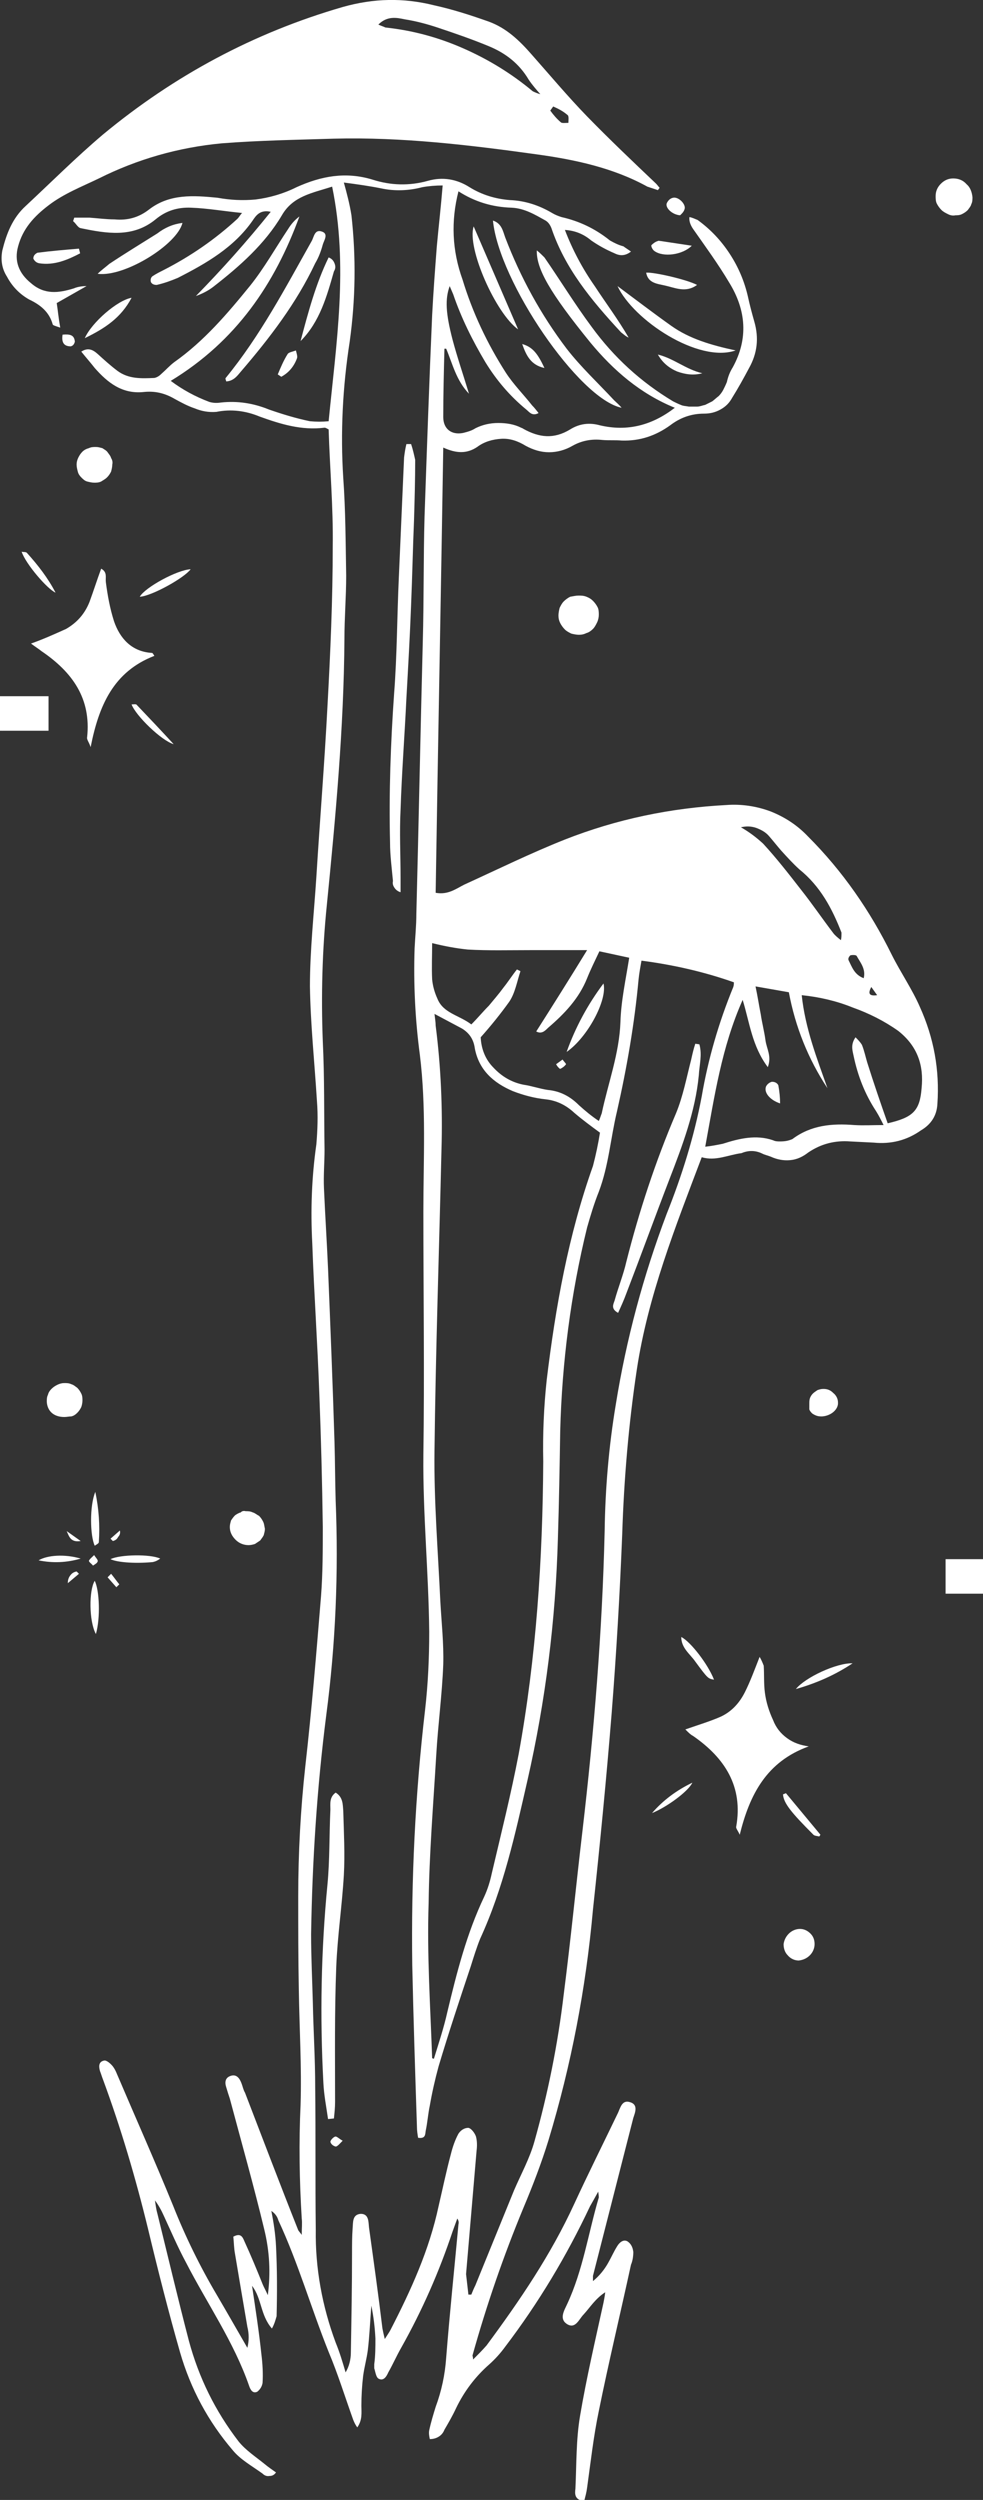 <?xml version="1.0" encoding="utf-8"?>
<!-- Generator: Adobe Illustrator 27.0.0, SVG Export Plug-In . SVG Version: 6.00 Build 0)  -->
<svg version="1.1" id="Layer_1" xmlns="http://www.w3.org/2000/svg" xmlns:xlink="http://www.w3.org/1999/xlink" x="0px" y="0px"
	 viewBox="0 0 168.1 427.3" style="enable-background:new 0 0 168.1 427.3;" xml:space="preserve">
<rect x="0" y="0" width="168.1" height="427.3" fill="#333333" stroke="none"/>
<style type="text/css">
	.st0{fill:#FFFFFF;}
	.st1{clip-path:url(#SVGID_00000047777585498600991770000013501682155666243736_);}
	.st2{clip-path:url(#SVGID_00000070803997522789429470000016439122145661576098_);}
</style>
<g>
	<g>
		<path class="st0" d="M120,197.8c-4.5,11.9-9.2,23.7-11.1,36.3c-1.4,9.3-2.2,18.7-2.5,28.2c-0.4,10.1-1,20.3-1.8,30.5
			c-0.9,11.2-2,22.4-3.2,33.6c-1.2,13.4-3.7,26.5-7.6,39.4c-1.2,3.9-2.7,7.8-4.3,11.6c-3.4,8.2-6.3,16.6-8.7,25.2
			c0,0.1,0.1,0.3,0.1,0.7c0.8-0.8,1.6-1.6,2.3-2.4c5.7-7.7,11-15.5,15-24.2c2.4-5.2,5-10.4,7.5-15.6c0.4-0.9,0.7-2.2,2-1.8
			c1.5,0.4,0.9,1.8,0.6,2.7c-2.3,9-4.6,18-6.9,27c0,0.3,0,0.6,0,0.9c1.1-0.9,2-2,2.7-3.3c0.5-0.9,0.9-1.8,1.4-2.6
			c0.4-0.7,1.1-1.3,1.8-0.9c0.6,0.4,0.9,1,1,1.8c0,0.7-0.1,1.5-0.4,2.2c-1.8,8.3-3.8,16.6-5.5,25c-0.9,4.3-1.4,8.8-2,13.1
			c-0.1,0.8-0.3,1.5-0.5,2.3c-1.7-0.2-1.6-1.3-1.5-2.1c0.2-4.2,0.1-8.4,0.8-12.5c1.1-6.5,2.6-12.9,4-19.3c0.1-0.5,0.2-1,0.3-1.8
			c-1.7,1.1-2.6,2.6-3.7,3.8c-0.8,0.8-1.4,2.6-2.9,1.6c-1.3-0.9-0.4-2.3,0.1-3.4c2.7-5.8,3.6-12.1,5.4-18.2c0-0.1,0-0.3-0.1-1
			c-0.6,1.1-1,1.8-1.4,2.5c-4,8.5-8.8,16.5-14.5,24c-0.8,1.1-1.7,2.1-2.7,3c-2.4,2.1-4.3,4.6-5.7,7.5c-0.6,1.3-1.3,2.5-2,3.7
			c-0.2,0.5-0.5,0.9-1,1.2s-1,0.4-1.5,0.4c-0.1-0.5-0.2-1-0.1-1.5c0.3-1.4,0.7-2.7,1.1-4c1-2.7,1.6-5.5,1.8-8.4
			c0.6-7.6,1.4-15.2,2.1-22.8c0.1-0.4,0-0.7-0.2-1l-0.8,2.2c-2.3,6.9-5.2,13.5-8.8,19.9c-0.8,1.4-1.4,2.8-2.2,4.2
			c-0.3,0.7-0.8,1.5-1.6,1.1c-0.5-0.2-0.6-1.2-0.8-1.8c0-0.2,0-0.5,0-0.7c0.2-1.5,0.2-2.9,0.2-4.4c-0.1-1.9-0.3-3.7-0.7-5.6
			c-0.2,2.5-0.3,5.1-0.6,7.6c-0.2,1.5-0.6,2.9-0.8,4.4c-0.2,1.7-0.3,3.4-0.3,5.1c0,1.2,0.2,2.4-0.7,3.7c-0.3-0.4-0.5-0.8-0.7-1.3
			c-1.4-3.9-2.6-7.8-4.2-11.6c-3-7.5-5.2-15.2-8.6-22.5c-0.2-0.7-0.6-1.2-1.2-1.6c0.4,2,0.7,4,0.8,6c0.2,4,0.2,8,0.1,12
			c-0.2,0.7-0.4,1.4-0.8,2.1c-2-2.3-1.7-5.1-3.4-7.3c0.6,4,1.2,7.9,1.6,11.7c0.2,1.6,0.3,3.3,0.2,4.9c-0.1,0.6-0.4,1.1-0.9,1.5
			c-0.8,0.4-1.2-0.4-1.4-1c-2.6-7.5-7.2-14.1-10.8-21.1c-1.4-2.6-2.6-5.4-3.8-8c-0.4-0.9-0.9-1.8-1.5-2.6c0.1,0.7,0.2,1.5,0.4,2.2
			c1.8,7.3,3.5,14.5,5.4,21.8c1.7,6.3,4.5,12,8.5,17.2c1.2,1.5,2.9,2.6,4.5,3.9c0.6,0.5,1.2,0.9,1.9,1.4c-0.3,0.4-0.6,0.6-1.1,0.6
			c-0.5,0.1-0.9-0.1-1.2-0.4c-1.8-1.3-3.8-2.4-5.1-4c-4.2-4.9-7.2-10.5-9-16.7c-2-7-3.8-14.1-5.5-21.2c-2.1-8.6-4.6-17.1-7.7-25.5
			c-0.2-0.5-0.3-0.9-0.5-1.4c-0.2-0.7-0.3-1.6,0.7-1.8c0.4-0.1,1.1,0.5,1.5,1c0.3,0.4,0.5,0.8,0.7,1.3c3.2,7.5,6.5,14.9,9.6,22.5
			c2.1,5.3,4.6,10.4,7.5,15.3c1.7,2.9,3.3,5.7,5.2,9c0.3-1.2,0.3-2.4,0-3.6c-0.7-4.1-1.4-8.2-2.1-12.4c-0.2-1-0.2-2.1-0.3-3
			c1.3-0.7,1.6,0.1,1.9,0.8c1.1,2.4,2.1,4.8,3.1,7.3c0.2,0.5,0.5,1,0.9,1.9c0.5-3.8,0.3-7.5-0.6-11.2c-1.8-7.5-3.9-14.9-5.9-22.4
			c-0.2-0.6-0.4-1.2-0.6-1.9c-0.3-0.9-0.2-1.7,0.8-2c1-0.3,1.5,0.5,1.8,1.3c0.2,0.5,0.3,1.1,0.6,1.6c3,7.8,6,15.7,9.1,23.5
			c0.2,0.3,0.4,0.5,0.6,0.8c0-1.2,0.1-2,0-2.8c-0.4-6.5-0.5-13-0.2-19.4c0.2-6.6-0.2-13.1-0.3-19.7c-0.1-5.3-0.1-10.6-0.1-16
			c0-7.4,0.4-14.8,1.2-22.1c1.1-9.7,1.9-19.4,2.7-29.2c0.3-3.9,0.3-7.9,0.3-11.8c-0.1-7.6-0.3-15.3-0.6-22.9
			c-0.3-8.5-0.9-17.1-1.2-25.6c-0.3-5.7-0.1-11.3,0.7-16.9c0.2-2.4,0.3-4.9,0.1-7.4c-0.4-6.5-1.1-13.1-1.2-19.6
			c0-6.2,0.7-12.5,1.1-18.7c0.6-9.7,1.4-19.5,1.9-29.2c0.5-9.1,0.9-18.2,0.9-27.3c0.1-6.7-0.5-13.4-0.7-20c-0.4-0.2-0.5-0.3-0.7-0.3
			c-3.9,0.5-7.5-0.6-11.1-1.9c-2.4-1-4.9-1.3-7.4-0.8c-1.3,0.1-2.5-0.1-3.7-0.6c-1.2-0.4-2.3-1-3.4-1.6c-1.7-1-3.4-1.4-5.3-1.2
			c-3.7,0.4-6.2-1.6-8.4-4.1c-0.7-0.9-1.5-1.8-2.3-2.8c1.1-0.7,1.9-0.4,2.8,0.4c1.1,1,2.2,2,3.4,2.9c1.9,1.4,4.1,1.3,6.3,1.2
			c0.5-0.1,0.9-0.4,1.2-0.7c0.8-0.7,1.4-1.4,2.2-2c5.1-3.6,9.1-8.3,13-13.1c2.4-3,4.3-6.4,6.5-9.7c0.5-0.8,1.1-1.5,1.9-2.1
			c-4.2,11.5-10.8,21.3-22,28.1c2,1.5,4.2,2.7,6.6,3.6c0.7,0.2,1.3,0.2,2,0.1c2.8-0.3,5.5,0.1,8.2,1.2c2.3,0.8,4.6,1.5,7,2
			c1.1,0.1,2.1,0.1,3.2,0c1.3-13.3,3.4-26.5,0.6-40.1c-3.4,1.1-6.7,1.6-8.6,4.9c-2.9,4.9-7.2,8.7-11.7,12.2c-0.9,0.7-1.9,1.2-3,1.6
			c4.5-4.6,8.7-9.3,12.8-14.4c-1.8-0.4-2.5,0.6-3.1,1.5c-3.2,4.6-7.9,7.3-12.8,9.8c-1.2,0.5-2.3,0.9-3.6,1.2c-0.4,0-0.8-0.1-1-0.5
			c-0.1-0.4,0-0.8,0.3-1c0.6-0.4,1.2-0.7,1.8-1c4.7-2.4,8.9-5.3,12.7-8.8c0.3-0.3,0.5-0.7,0.8-1c-3.1-0.3-5.9-0.8-8.7-0.9
			c-2.3-0.1-4.3,0.5-6.1,2c-3.9,3.2-8.4,2.4-12.8,1.5c-0.5-0.1-0.8-0.8-1.3-1.2l0.2-0.6c0.9,0,1.8,0,2.6,0c1.4,0.1,2.9,0.3,4.3,0.3
			c2.2,0.2,4.1-0.3,5.9-1.7c3.5-2.7,7.6-2.4,11.7-2c2.2,0.4,4.3,0.5,6.5,0.3c2.4-0.3,4.8-1,7-2.1c4.2-1.9,8.4-2.7,13-1.3
			c3.1,1,6.3,1.1,9.5,0.2c2.5-0.7,4.9-0.3,7.1,1.1c2.1,1.3,4.4,2,6.9,2.2c2.6,0.1,5,0.9,7.2,2.2c0.5,0.3,1,0.5,1.6,0.7
			c3.1,0.7,5.8,2,8.3,4c0.7,0.4,1.5,0.8,2.3,1c0.4,0.3,0.9,0.6,1.3,0.9c-0.9,0.7-1.8,0.8-2.8,0.3c-1.4-0.6-2.7-1.3-4-2.2
			c-1.3-1.1-2.8-1.7-4.5-1.8c1.3,3.4,3,6.6,5.1,9.6c1.9,2.9,4,5.7,5.8,8.8c-0.5-0.2-0.9-0.6-1.3-0.9C101,51.2,96.6,45.8,94.3,39
			c-0.2-0.5-0.5-1-1-1.3c-1.8-1-3.6-2.1-5.8-2.2c-3.3-0.1-6.3-1-9.1-2.8c-1.3,5.1-1.1,10.1,0.7,15.1c1.7,5.6,4.2,10.9,7.4,15.9
			c1.3,2,3,3.7,4.5,5.6c0.4,0.4,0.7,0.8,1.1,1.3c-1.1,0.6-1.6-0.2-2.1-0.6c-2.8-2.3-5.1-5-7-8.1c-2.2-3.7-4.1-7.5-5.5-11.6
			c-0.2-0.5-0.4-0.9-0.6-1.4c-0.8,2.2-0.7,4.6,0.5,9.2c0.8,3,1.8,5.9,2.8,9.2c-2.2-2.3-2.8-5.1-3.9-7.7L76,59.6
			c-0.1,3.9-0.2,7.8-0.2,11.7c0,2,1.4,3.1,3.4,2.7c0.8-0.2,1.5-0.4,2.1-0.8c1.2-0.6,2.5-0.9,3.9-0.9c1.4,0,2.7,0.2,3.9,0.8
			c0.2,0.1,0.3,0.1,0.4,0.2c2.7,1.5,5.2,1.8,8,0.1c1.6-1,3.3-1.2,5.1-0.7c4.7,1.1,8.9,0,12.8-3c-5.9-2.4-10.5-6.4-14.4-11.1
			c-7-8.6-9.3-12.7-9.2-15.8c0.5,0.4,0.9,0.8,1.3,1.2c2.7,3.9,5.2,8,8.1,11.9c3.8,5.2,8.4,9.4,13.9,12.7c0.4,0.2,0.8,0.4,1.3,0.6
			c0.4,0.2,0.9,0.2,1.4,0.3c0.5,0,0.9,0,1.4,0s0.9-0.2,1.4-0.3c0.4-0.2,0.8-0.4,1.2-0.6c0.4-0.3,0.7-0.6,1.1-0.9
			c0.3-0.3,0.6-0.7,0.8-1.1c0.2-0.4,0.4-0.8,0.6-1.3c0.2-0.9,0.5-1.7,1-2.5c2.7-4.9,2.3-9.8-0.6-14.5c-1.9-3.2-4.1-6.2-6.2-9.2
			c-0.4-0.6-0.7-1.3-0.6-2c0.5,0.1,0.9,0.3,1.4,0.5c2.2,1.6,4,3.5,5.5,5.8c1.5,2.3,2.5,4.7,3.1,7.3c0.3,1.4,0.7,2.9,1.1,4.3
			c0.8,2.8,0.5,5.4-0.9,7.9c-0.9,1.7-1.9,3.5-2.9,5.1c-0.5,0.9-1.1,1.5-2,2c-0.9,0.5-1.8,0.7-2.8,0.7c-2.2,0-4.1,0.7-5.8,2
			c-2.5,1.8-5.2,2.7-8.3,2.6c-1.1-0.1-2.2,0-3.3-0.1c-1.8-0.2-3.5,0.1-5.1,1c-1.2,0.7-2.6,1.1-4,1.1c-1.4,0-2.7-0.4-4-1.1
			c-1.3-0.8-2.7-1.3-4.2-1.2c-1.5,0.1-2.9,0.5-4.1,1.4c-1.8,1.2-3.6,1.1-5.8,0.1c-0.4,25.5-0.9,50.7-1.3,76.1
			c2.1,0.4,3.5-0.7,4.9-1.4c5.7-2.6,11.4-5.4,17.2-7.7c8.9-3.5,18.1-5.4,27.6-5.9c2.6-0.2,5.2,0.2,7.6,1.1c2.5,1,4.6,2.4,6.4,4.3
			c5.9,5.9,10.6,12.7,14.3,20.2c1.5,3,3.5,5.9,4.8,8.9c2.4,5.3,3.4,10.8,3,16.6c-0.1,2-1.1,3.5-2.8,4.5c-2.4,1.7-5.1,2.4-8.1,2.1
			l-4-0.2c-2.6-0.2-5,0.4-7.2,1.9c-0.9,0.7-1.9,1.2-3.1,1.3c-1.1,0.1-2.2-0.1-3.3-0.6c-0.5-0.2-1-0.3-1.4-0.5
			c-1.2-0.6-2.4-0.6-3.6-0.1C124.5,197.4,122.4,198.5,120,197.8z M80.1,392.2h0.5c0.2-0.5,0.4-1,0.7-1.6c2.2-5.4,4.4-10.8,6.6-16.2
			c1.2-2.8,2.7-5.5,3.5-8.4c2.3-8.2,4-16.6,5-25.1c1.2-9.3,2.1-18.6,3.2-27.9c2-17.1,3.4-34.2,3.8-51.3c0.1-7.2,0.7-14.4,1.9-21.6
			c1.8-11.2,4.7-22,8.7-32.6c2.6-6.5,4.7-13.2,6-20.1c1.1-6.4,2.9-12.6,5.4-18.7c0.1-0.3,0.1-0.6,0.1-0.8c-5.1-1.8-10.4-3-15.8-3.7
			c-0.2,1.1-0.4,2.2-0.5,3.2c-0.7,7.6-2,15.1-3.7,22.6c-1.1,4.6-1.4,9.2-3.1,13.7c-0.8,2-1.4,4-2,6.1c-2.8,11.4-4.3,23.1-4.6,34.8
			c-0.1,6.1-0.2,12.3-0.4,18.5c-0.4,13.9-2.1,27.6-5.2,41.2c-2.1,9.2-4.1,18.4-8.1,27.1c-0.6,1.5-1.1,3.1-1.6,4.7
			c-1.9,5.7-3.8,11.4-5.5,17.1c-0.6,2.2-1.1,4.4-1.5,6.7c-0.3,1.4-0.4,2.9-0.7,4.3c-0.1,0.6,0,1.4-1.3,1.2c-0.1-0.6-0.2-1.2-0.2-1.9
			c-0.3-9.2-0.6-18.4-0.8-27.6c-0.2-14.6,0.5-29.2,2.2-43.7c0.5-4.4,0.7-8.8,0.7-13.3c-0.1-10.1-1.1-20.1-1-30.2
			c0.2-13.9,0-27.8,0-41.6c0-9,0.5-17.9-0.6-26.8c-0.8-6-1.1-12.1-0.9-18.2c0.1-2,0.3-3.9,0.3-5.9c0.4-15.5,0.7-31,1.1-46.5
			c0.2-7.1,0.1-14.3,0.3-21.4c0.4-11.5,0.8-23,1.3-34.4c0.2-3.9,0.5-7.9,0.8-11.8c0.3-3.3,0.7-6.7,1-10.4c-1.2,0-2.4,0.1-3.5,0.3
			c-2.3,0.6-4.7,0.7-7,0.2c-2-0.4-4.1-0.7-6.4-1c0.5,1.8,1,3.7,1.3,5.6c0.8,7.2,0.7,14.4-0.3,21.6c-1.2,7.7-1.6,15.5-1.1,23.3
			c0.4,5.6,0.4,11.1,0.5,16.7c0,3.6-0.3,7.2-0.3,10.8c-0.1,15.2-1.5,30.3-3,45.4c-0.8,7.8-1,15.6-0.7,23.4
			c0.3,6.1,0.2,12.3,0.3,18.5c0,2.2-0.2,4.4-0.1,6.6c0.2,4.6,0.5,9.2,0.7,13.8c0.4,9.8,0.8,19.7,1.1,29.5c0.1,3.4,0.1,6.7,0.2,10.1
			c0.5,12.2,0,24.5-1.6,36.6c-1.6,12.5-2.4,25-2.6,37.5c0,3.9,0.2,7.9,0.3,11.8c0.1,4.8,0.4,9.5,0.4,14.3c0.1,8.1,0,16.2,0.1,24.4
			c-0.1,6.6,1.1,13.1,3.4,19.3c0.7,1.7,1.2,3.4,1.7,5.1c0.6-1,0.9-2.2,0.9-3.4c0.1-5.7,0.2-11.3,0.2-17c0-1.4,0-2.8,0.1-4.2
			c0.1-1-0.1-2.4,1.4-2.5c1.4,0,1.3,1.4,1.4,2.3c0.8,5.8,1.6,11.5,2.3,17.3c0.1,0.5,0.2,1,0.4,1.8c0.5-0.8,0.8-1.2,1-1.6
			c3.5-6.8,6.6-13.6,8.2-21.1c0.7-3,1.3-5.9,2.1-8.9c0.3-1.2,0.7-2.4,1.3-3.5c0.4-0.6,1-1,1.7-1c0.5,0.1,1.1,0.9,1.3,1.5
			c0.2,0.8,0.2,1.6,0.1,2.4c-0.6,7-1.2,14.1-1.8,21.1L80.1,392.2z M73.9,351.8l0.3,0.1c0.8-2.6,1.7-5.3,2.3-8
			c1.6-6.7,3.3-13.4,6.3-19.7c0.6-1.3,1-2.6,1.3-4c1.6-6.8,3.3-13.6,4.6-20.4c3-16.5,4.1-33.2,4.2-50c-0.1-4.7,0.1-9.4,0.6-14
			c1.5-12.4,3.7-24.7,7.9-36.5c0.5-1.9,0.9-3.8,1.2-5.7c-1.5-1.1-3-2.2-4.4-3.4c-1.4-1.3-3-2.1-4.9-2.3c-1.9-0.2-3.8-0.7-5.6-1.4
			c-3.3-1.4-5.8-3.6-6.5-7.3c-0.2-1.5-0.9-2.6-2.2-3.4c-1.5-0.8-3-1.6-4.7-2.5c0.1,0.9,0.2,1.4,0.2,2c0.9,7,1.2,14.1,1,21.1
			c-0.4,17.2-1,34.4-1.2,51.7c-0.1,8.5,0.6,17,1,25.6c0.2,3.6,0.6,7.2,0.5,10.8c-0.2,5.2-0.9,10.3-1.2,15.5
			c-0.5,8.4-1.2,16.9-1.3,25.3C73,334.1,73.6,343,73.9,351.8L73.9,351.8L73.9,351.8z M137.1,170.1c0.6,5.7,2.6,10.8,4.4,15.9
			c-3.3-5-5.5-10.5-6.6-16.4l-5.7-1c0.4,1.9,0.6,3.3,0.9,4.8c0.2,1.4,0.6,2.9,0.8,4.4s1.1,2.7,0.4,4.6c-2.7-3.6-3.1-7.6-4.3-11.5
			c-3.6,8.1-4.8,16.4-6.4,25.1c1-0.1,2-0.3,3-0.5c2.8-0.9,5.7-1.6,8.6-0.6c0.4,0.2,0.8,0.2,1.2,0.2c0.8,0,1.4-0.1,2.1-0.4
			c3.2-2.4,6.8-2.7,10.6-2.4c1.6,0.1,3.1,0,5,0c-0.4-0.8-0.8-1.6-1.3-2.4c-1.9-2.9-3.1-6-3.8-9.3c-0.2-1-0.6-2,0.3-3.3
			c0.4,0.4,0.8,0.8,1.1,1.3c0.4,1,0.6,2,0.9,3c1.1,3.5,2.3,7,3.5,10.4c4.3-1,5.5-2.1,5.8-6c0.4-3.9-0.7-7.2-4-9.8
			c-2.4-1.7-5-3-7.8-4C143.1,171.1,140.1,170.4,137.1,170.1z M100.4,162.4h-9.8c-3.5,0-7.1,0.1-10.6-0.1c-2-0.2-4.1-0.6-6.1-1.1
			c0,2.1-0.1,4.2,0,6.2c0.1,1.1,0.4,2.2,0.9,3.3c1,2.5,3.7,2.8,5.8,4.4c1.1-1.1,2-2.2,3-3.2c0.9-1.1,1.7-2,2.5-3.1
			c0.8-1,1.5-2.1,2.3-3.1L89,166c-0.6,1.8-0.9,3.7-1.9,5.2c-1.5,2.1-3.2,4.2-4.9,6.1c0.1,2,0.8,3.8,2.2,5.2c1.4,1.5,3.1,2.5,5.1,2.9
			c1.4,0.2,2.8,0.7,4.2,0.9c2.1,0.2,3.8,1.1,5.3,2.6c1.1,1,2.2,1.9,3.4,2.7c0.2-0.4,0.3-0.8,0.5-1.3c1.1-5.2,3-10.2,3.2-15.6
			c0.1-3.6,0.9-7.2,1.5-11l-5.1-1.1c-0.8,1.7-1.5,3.1-2.1,4.6c-1.4,3.5-3.9,6.1-6.7,8.5c-0.5,0.5-1.1,1.1-2,0.6
			C94.5,171.9,97.4,167.3,100.4,162.4z M143.8,160.7c0.1-0.4,0.1-0.8,0.1-1.3c-1.6-4.1-3.6-7.9-7.2-10.8c-1.1-1-2.1-2.1-3.1-3.2
			c-0.7-0.8-1.4-1.7-2.1-2.5c-0.6-0.7-1.4-1.1-2.2-1.4c-0.9-0.3-1.7-0.3-2.6-0.1c1.4,0.8,2.6,1.7,3.8,2.8c2.3,2.5,4.4,5.2,6.5,7.9
			c1.9,2.4,3.6,4.9,5.5,7.4C142.8,159.9,143.3,160.3,143.8,160.7z M147.7,167.2c0.4-1.6-0.6-2.7-1.2-3.8c-0.1-0.2-0.8-0.2-1.1-0.1
			c-0.2,0.2-0.4,0.5-0.3,0.8C145.7,165.3,146.1,166.6,147.7,167.2z M149,168.7c-0.6,1.1-0.4,1.6,1,1.4L149,168.7z"/>
	</g>
	<g>
		<path class="st0" d="M112.5,32.5c-0.6-0.2-1.2-0.4-1.8-0.6c-5.8-3.2-12.3-4.6-18.8-5.5c-11.5-1.6-23.1-3-34.8-2.7
			c-6.4,0.2-12.8,0.3-19.2,0.8c-7.4,0.7-14.4,2.7-21,6c-2.9,1.4-6,2.6-8.6,4.6c-2.5,1.9-4.4,4-5.2,7c-0.7,2.5,0.1,4.6,2.2,6.3
			c2.3,2,4.7,1.7,7.3,0.9c0.7-0.3,1.5-0.4,2.2-0.4l-5.1,2.9c0.2,1.3,0.3,2.5,0.6,4.2C9.4,55.7,9,55.6,9,55.4c-0.6-2.1-2.1-3.3-4-4.2
			c-1.6-0.9-2.9-2.2-3.8-3.9c-0.9-1.4-1.1-2.9-0.8-4.5c0.7-2.8,1.7-5.5,4-7.6c4.4-4.1,8.6-8.3,13.2-12.2
			c12.2-10.1,25.8-17.4,41-21.8C63.9-0.3,69-0.4,74.2,0.9c3.2,0.7,6.3,1.7,9.4,2.8c3,1.1,5.2,3.2,7.3,5.6c3.1,3.5,6.2,7.2,9.5,10.6
			c3.8,3.9,7.8,7.7,11.8,11.5c0.2,0.2,0.4,0.5,0.6,0.7L112.5,32.5z M64.7,4.2c0.4,0.2,0.8,0.3,1.2,0.5c4.7,0.5,9.1,1.7,13.4,3.6
			s8.2,4.3,11.8,7.3c0.4,0.2,0.9,0.4,1.3,0.5c-0.7-0.8-1.4-1.6-2-2.5c-1.6-2.7-3.9-4.5-6.8-5.7c-2.9-1.2-5.8-2.2-8.8-3.2
			c-1.8-0.6-3.7-1.1-5.6-1.4C67.8,3,66.2,2.7,64.7,4.2z M94.6,18.2l-0.5,0.7c0.5,0.7,1.1,1.4,1.8,2c0.2,0.2,0.8,0.1,1.3,0.1
			c0-0.4,0.1-1.1-0.1-1.3C96.3,19,95.5,18.6,94.6,18.2z"/>
	</g>
	<path class="st0" d="M117.2,295.6c2.3-0.8,4.3-1.4,6.1-2.2c1.9-0.9,3.2-2.4,4.1-4.2c0.9-1.8,1.6-3.7,2.5-6c0.3,0.5,0.5,1,0.7,1.5
		c0.1,1.5,0,3.1,0.2,4.6c0.2,1.6,0.7,3.2,1.4,4.7c0.5,1.3,1.3,2.3,2.4,3.1c1.1,0.8,2.3,1.2,3.7,1.4c-7.2,2.6-10.1,8.2-11.8,15.1
		c-0.3-0.7-0.7-1.1-0.6-1.4c1.2-6.8-1.9-11.7-7.4-15.5C118.1,296.5,117.8,296.2,117.2,295.6z"/>
	<path class="st0" d="M17.3,97.2c1.1,0.6,0.7,1.5,0.8,2.3c0.3,2.3,0.7,4.5,1.4,6.7c1,2.9,3,5.2,6.5,5.4c0.1,0,0.2,0.2,0.4,0.5
		c-7,2.7-9.5,8.5-10.9,15.6c-0.3-0.9-0.7-1.3-0.6-1.7c0.7-6.6-2.5-11.1-7.8-14.7c-0.5-0.4-1-0.7-1.8-1.3c2-0.7,4-1.6,6-2.5
		c1.9-1.1,3.2-2.6,4-4.6C16,101,16.6,99.1,17.3,97.2z"/>
	<path class="st0" d="M106.3,69.7c-7.3-1.5-21-21.6-22-32c1.5,0.5,1.7,1.8,2.1,2.9c2.6,6.8,6.1,13.2,10.5,19
		c2.4,3.1,5.4,5.9,8.1,8.8C105.4,68.8,105.8,69.1,106.3,69.7z"/>
	<path class="st0" d="M38.7,65.2c-0.1-0.3-0.2-0.5-0.1-0.6c5.9-7.2,10.2-15.4,14.7-23.4c0.4-0.7,0.5-2.1,1.8-1.6
		c1.1,0.4,0.3,1.5,0.1,2.2c-0.3,1.1-0.7,2.2-1.3,3.2c-3.2,6.8-7.8,12.8-12.7,18.5C40.6,64.2,40,65.1,38.7,65.2z"/>
	<path class="st0" d="M98.9,101.8c0.5,0,0.9,0,1.4,0.2s0.8,0.4,1.1,0.7c0.3,0.3,0.6,0.7,0.8,1.1c0.2,0.4,0.2,0.9,0.2,1.3
		c0,0.4-0.1,0.9-0.3,1.3c-0.2,0.4-0.4,0.8-0.7,1.1s-0.7,0.6-1.1,0.7c-0.4,0.2-0.8,0.3-1.3,0.3c-0.4,0-0.9-0.1-1.3-0.2
		c-0.4-0.2-0.8-0.4-1.1-0.7c-0.3-0.3-0.6-0.7-0.8-1.1c-0.2-0.4-0.3-0.8-0.3-1.3c0-0.4,0.1-0.9,0.2-1.3c0.2-0.4,0.4-0.8,0.7-1.1
		c0.3-0.3,0.7-0.6,1.1-0.8C98.1,101.9,98.5,101.8,98.9,101.8z"/>
	<path class="st0" d="M105.6,48.9c3.1,2.3,6.1,4.6,9.2,6.8c3.1,2.2,6.8,3.3,11,4.2C119.4,62.1,108.3,54.7,105.6,48.9z"/>
	<path class="st0" d="M16.7,46.8c0.6-0.6,1.3-1.1,2-1.7c2.7-1.8,5.5-3.5,8.2-5.2c1.3-1,2.7-1.6,4.3-1.8
		C30.3,41.8,21.3,47.4,16.7,46.8z"/>
	<path class="st0" d="M166.3,33.7c0,0.4,0,0.8-0.2,1.2c-0.1,0.4-0.4,0.7-0.6,1c-0.3,0.3-0.6,0.5-1,0.7c-0.4,0.2-0.8,0.2-1.1,0.2
		c-0.5,0.1-0.9,0-1.3-0.2c-0.4-0.2-0.8-0.4-1.1-0.7c-0.3-0.3-0.6-0.7-0.8-1.1c-0.2-0.4-0.2-0.9-0.2-1.3c0-0.8,0.3-1.5,0.9-2.1
		c0.6-0.6,1.3-0.9,2.1-0.9c0.9,0,1.7,0.3,2.3,1C165.9,32,166.2,32.8,166.3,33.7z"/>
	<path class="st0" d="M19.2,79.4c0,0.4-0.1,0.8-0.2,1.2c-0.2,0.4-0.4,0.7-0.7,1c-0.3,0.3-0.7,0.5-1,0.7c-0.4,0.2-0.8,0.2-1.2,0.2
		c-0.4,0-0.8-0.1-1.2-0.2c-0.4-0.1-0.7-0.4-1-0.7c-0.3-0.3-0.5-0.6-0.6-1s-0.2-0.8-0.2-1.2c0-0.4,0.1-0.8,0.3-1.2s0.4-0.7,0.7-1
		c0.3-0.3,0.7-0.5,1.1-0.6c0.4-0.2,0.8-0.2,1.2-0.2c0.4,0,0.7,0.1,1.1,0.2c0.3,0.2,0.7,0.4,0.9,0.7s0.5,0.6,0.6,1
		C19.2,78.6,19.3,79,19.2,79.4z"/>
	<path class="st0" d="M81,38.7l7.6,17.6C84.8,53.6,79.8,42.4,81,38.7z"/>
	<path class="st0" d="M42,258.3c0.4,0,0.8,0,1.2,0.2c0.4,0.1,0.7,0.4,1.1,0.6c0.3,0.3,0.5,0.6,0.7,1s0.2,0.8,0.3,1.2
		c0,0.4-0.1,0.7-0.2,1.1c-0.2,0.4-0.4,0.6-0.6,0.9c-0.3,0.2-0.6,0.4-0.9,0.6c-0.3,0.1-0.7,0.2-1.1,0.2c-0.8,0-1.6-0.3-2.2-0.9
		c-0.6-0.6-1-1.3-1-2.2c0-0.4,0.1-0.7,0.2-1.1c0.2-0.3,0.4-0.6,0.7-0.9c0.3-0.2,0.6-0.4,1-0.5C41.3,258.3,41.7,258.2,42,258.3z"/>
	<path class="st0" d="M11,242.2c-1.8,0-2.9-1-3-2.6c0-0.4,0-0.8,0.2-1.2c0.1-0.4,0.3-0.7,0.6-1c0.3-0.3,0.6-0.5,1-0.7
		c0.4-0.2,0.8-0.3,1.2-0.3c0.4,0,0.8,0,1.2,0.2c0.4,0.1,0.7,0.4,1,0.6c0.3,0.3,0.5,0.6,0.7,1c0.2,0.4,0.2,0.8,0.2,1.2
		s-0.1,0.8-0.2,1.1c-0.2,0.4-0.4,0.7-0.7,1c-0.3,0.3-0.6,0.5-1,0.6C11.8,242.1,11.4,242.2,11,242.2z"/>
	<path class="st0" d="M56.2,44c0.5,0.2,0.8,0.5,1,1c0.2,0.5,0.2,0.9-0.1,1.4c-1.2,4.2-2.4,8.6-5.7,11.9C52.7,53.4,54,48.5,56.2,44z"
		/>
	<path class="st0" d="M136.6,335.1c-0.7,0-1.4-0.3-1.9-0.9c-0.5-0.5-0.7-1.2-0.7-1.9c0.1-0.7,0.4-1.3,0.9-1.8
		c0.5-0.5,1.2-0.8,1.9-0.8c0.7,0,1.3,0.3,1.8,0.8c0.5,0.5,0.7,1.1,0.7,1.8c0,0.7-0.3,1.4-0.8,1.9C138,334.7,137.4,335,136.6,335.1z"
		/>
	<path class="st0" d="M138.4,240c0-0.4,0-0.7,0.1-1c0.1-0.3,0.3-0.6,0.5-0.8c0.2-0.2,0.5-0.4,0.8-0.6c0.3-0.1,0.6-0.2,1-0.2
		c0.7,0,1.2,0.2,1.7,0.7c0.5,0.4,0.8,1,0.8,1.6c0.1,1.2-1.2,2.3-2.7,2.4c-0.3,0-0.6,0-0.9-0.1c-0.3-0.1-0.5-0.2-0.8-0.4
		c-0.2-0.2-0.4-0.4-0.5-0.7C138.4,240.6,138.4,240.3,138.4,240z"/>
	<path class="st0" d="M22.5,50.9c-1.8,3.4-4.5,5.2-8,6.9C15.7,55.1,20.1,51.3,22.5,50.9z"/>
	<g>
		<g>
			<rect id="SVGID_1_" x="161.7" y="266.5" class="st0" width="6.4" height="5.9"/>
		</g>
		<g>
			<defs>
				<rect id="SVGID_00000091710375254472054310000001689746115682670509_" x="161.7" y="266.5" width="6.4" height="5.9"/>
			</defs>
			<clipPath id="SVGID_00000021114560818921721450000015396161786843194267_">
				<use xlink:href="#SVGID_00000091710375254472054310000001689746115682670509_"  style="overflow:visible;"/>
			</clipPath>
			<g style="clip-path:url(#SVGID_00000021114560818921721450000015396161786843194267_);">
				<path class="st0" d="M163.7,268.9c0-0.6,0.2-1.1,0.6-1.5c0.4-0.4,0.9-0.6,1.5-0.6c0.6,0,1,0.2,1.4,0.6c0.4,0.4,0.6,0.9,0.6,1.4
					c0,0.6-0.2,1.2-0.7,1.7c-0.5,0.5-1,0.7-1.7,0.7c-0.6,0-1-0.2-1.4-0.7C163.8,270,163.6,269.5,163.7,268.9z"/>
			</g>
		</g>
	</g>
	<path class="st0" d="M119.2,48.7c-1.9,1.4-3.7,0.5-5.5,0.1c-1.3-0.3-2.9-0.4-3.2-2.2C111.9,46.5,117.5,47.8,119.2,48.7z"/>
	<path class="st0" d="M13.7,43.3c-2.1,1.1-4.4,2.1-7,1.7c-0.5-0.1-0.8-0.4-1-0.8c0-0.5,0.3-0.8,0.7-1c2.3-0.3,4.7-0.5,7.1-0.7
		L13.7,43.3z"/>
	<path class="st0" d="M118.3,42c-1.6,1.6-4.9,2-6.4,0.9c-0.3-0.2-0.6-0.8-0.5-1c0.3-0.3,0.7-0.6,1.1-0.7c0.1-0.1,0.3,0,0.5,0
		L118.3,42z"/>
	<path class="st0" d="M136.1,288.7c1.6-2,7-4.5,9.7-4.4C142.8,286.3,139.6,287.7,136.1,288.7z"/>
	<path class="st0" d="M27.4,266.4c-0.4,0.3-0.8,0.5-1.3,0.6c-3.3,0.3-6.2,0-7.2-0.5C20.5,265.7,25.7,265.6,27.4,266.4z"/>
	<path class="st0" d="M23.9,102c0.9-1.6,6.4-4.6,8.7-4.7C31.5,98.8,25.9,101.9,23.9,102z"/>
	<path class="st0" d="M134.4,306.5l5.9,7.1l-0.2,0.3c-0.4-0.1-0.8-0.1-1-0.3c-3.8-3.8-5.1-5.4-5.2-6.9L134.4,306.5z"/>
	<path class="st0" d="M22.5,120.4c0.4,0,0.8-0.1,0.9,0.1c2,2.1,4,4.2,6.3,6.7C27.6,126.6,23.2,122.3,22.5,120.4z"/>
	<path class="st0" d="M116.5,279.8c1.6,0.8,4.6,4.7,5.6,7.3c-1-0.2-1-0.1-3.2-3.1C118,282.7,116.5,281.7,116.5,279.8z"/>
	<path class="st0" d="M3.7,94.3c0.4,0.1,0.7,0,0.9,0.2c1.9,2.1,3.6,4.3,4.9,6.8C8.1,100.7,4.4,96.4,3.7,94.3z"/>
	<path class="st0" d="M16.4,279.3c-1.2-2.2-1.2-7.5-0.2-9.1C17,271.8,17.2,276.5,16.4,279.3z"/>
	<path class="st0" d="M16.3,255c0.6,2.9,0.8,5.7,0.6,8.6c0,0.2-0.4,0.4-0.7,0.6C15.4,262.5,15.3,257.4,16.3,255z"/>
	<path class="st0" d="M112.5,60.6c2.8,0.7,4.7,2.5,7.6,3.2c-1.5,0.4-2.9,0.2-4.3-0.3C114.4,62.9,113.3,62,112.5,60.6z"/>
	<path class="st0" d="M13.8,266.4c-2.4,0.7-4.8,0.8-7.2,0.3C8.1,265.8,11.1,265.6,13.8,266.4z"/>
	<g>
		<g>
			<rect id="SVGID_00000104689487340797185560000012685622798330445184_" y="119" class="st0" width="8.3" height="5.9"/>
		</g>
		<g>
			<defs>
				<rect id="SVGID_00000142864903022745367670000014380235025768007574_" y="119" width="8.3" height="5.9"/>
			</defs>
			<clipPath id="SVGID_00000127762207995474444340000001223074577113617599_">
				<use xlink:href="#SVGID_00000142864903022745367670000014380235025768007574_"  style="overflow:visible;"/>
			</clipPath>
			<g style="clip-path:url(#SVGID_00000127762207995474444340000001223074577113617599_);">
				<path class="st0" d="M7.1,119.2c-0.1,0.3-0.3,0.5-0.5,0.8c-2,1.6-4,3.2-6.2,4.9C1,123.3,4.4,120.2,7.1,119.2z"/>
			</g>
		</g>
	</g>
	<path class="st0" d="M47.5,64c0.5-1.2,1-2.4,1.7-3.5c0.2-0.3,0.9-0.4,1.4-0.6c0.1,0.4,0.3,1,0.2,1.3c-0.5,1.4-1.4,2.5-2.7,3.2
		L47.5,64z"/>
	<path class="st0" d="M116.3,36.8c-1.3-0.1-2.5-1.2-2.3-2c0.2-0.5,0.6-0.9,1.1-1c0.9-0.2,2.1,1,2,1.8
		C117,36.2,116.5,36.6,116.3,36.8z"/>
	<path class="st0" d="M111.5,309.9c1.9-2.2,4.2-3.9,6.9-5.2C117.7,306.2,114,308.9,111.5,309.9z"/>
	<path class="st0" d="M89.3,58.8c1.7,0.5,2.6,1.5,3.8,4.1C90.8,62.4,90,60.8,89.3,58.8z"/>
	<path class="st0" d="M10.7,57.2c1.2-0.1,2,0,2.1,1.2c-0.1,0.4-0.3,0.7-0.7,0.8C10.9,59.2,10.5,58.5,10.7,57.2z"/>
	<path class="st0" d="M11.4,261.7l2.4,1.7C12,263.7,11.8,262.5,11.4,261.7z"/>
	<path class="st0" d="M16.1,265.8c0.3,0.5,0.7,0.8,0.6,1.1c-0.1,0.3-0.5,0.5-0.8,0.7c-0.2-0.3-0.6-0.5-0.7-0.8
		C15.3,266.5,15.7,266.2,16.1,265.8z"/>
	<path class="st0" d="M19,269c0.5,0.6,0.9,1.2,1.4,1.8l-0.5,0.5l-1.5-1.7L19,269z"/>
	<path class="st0" d="M18.9,263l1.6-1.4c0.1,0.4,0,0.8-0.3,1.1c-0.2,0.4-0.5,0.6-0.9,0.7L18.9,263z"/>
	<path class="st0" d="M13.5,269l-1.9,1.6c0-0.5,0.1-0.9,0.4-1.3c0.3-0.4,0.6-0.6,1.1-0.7L13.5,269z"/>
	<path class="st0" d="M70.3,75.9c0.3,0.9,0.5,1.8,0.7,2.7c0,3.4-0.1,6.9-0.2,10.3c-0.2,4.8-0.3,9.7-0.5,14.5
		c-0.2,5.3-0.5,10.6-0.8,15.9c-0.3,6.4-0.8,12.8-1,19.1c-0.2,3.9,0,7.7,0,11.6c0,0.8,0,1.5,0,2.5c-0.4-0.1-0.8-0.4-1-0.7
		c-0.3-0.4-0.4-0.8-0.3-1.2c-0.2-2.2-0.5-4.4-0.5-6.6c-0.2-8.5,0.1-17,0.7-25.5c0.5-6.5,0.5-13.1,0.8-19.7
		c0.3-6.9,0.6-13.8,0.9-20.6c0.1-0.8,0.2-1.5,0.4-2.3L70.3,75.9z"/>
	<path class="st0" d="M56.1,362.2c-0.3-2.1-0.7-4.1-0.8-6.2c-0.6-11.3-0.4-22.6,0.7-33.9c0.4-4.2,0.3-8.5,0.5-12.8
		c0-1-0.2-2.1,0.9-2.9c1.3,0.8,1.2,2.1,1.3,3.1c0.1,3.7,0.3,7.4,0.1,11c-0.3,5.2-1.1,10.5-1.3,15.7c-0.3,7.7-0.2,15.4-0.2,23.1
		c0,0.9-0.1,1.9-0.2,2.8L56.1,362.2z"/>
	<path class="st0" d="M119.6,178.5c0.5,1.8,0,3.5-0.1,5.3c-0.6,6.2-2.8,12-5,17.7c-2.5,6.5-4.9,13.1-7.4,19.6
		c-0.4,1.1-0.9,2.2-1.4,3.3c-1.3-0.7-0.8-1.5-0.6-2.1c0.6-2.2,1.5-4.4,2-6.6c2.2-8.7,5-17.2,8.5-25.4c1.2-2.9,1.8-6.1,2.6-9.2
		c0.2-0.9,0.4-1.8,0.7-2.7L119.6,178.5z"/>
	<path class="st0" d="M58.6,365.9c-0.5,0.5-0.9,1-1.2,1c-0.4-0.1-0.8-0.4-0.9-0.8c0-0.3,0.5-0.8,0.8-0.9
		C57.6,365.1,58,365.6,58.6,365.9z"/>
	<path class="st0" d="M133.4,188.6c-1.8-0.6-2.8-1.9-2.4-2.9c0.2-0.4,0.6-0.7,1-0.8c0.5,0,0.9,0.2,1.1,0.6
		C133.3,186.6,133.4,187.6,133.4,188.6z"/>
	<path class="st0" d="M103.2,168.1c0.7,2.8-2.7,9.2-6.3,11.7C98.4,175.6,100.5,171.7,103.2,168.1z"/>
	<path class="st0" d="M95.1,181.9l1.1-0.8c0.2,0.3,0.6,0.7,0.6,0.8c-0.3,0.4-0.6,0.6-1,0.8C95.7,182.7,95.3,182.3,95.1,181.9z"/>
</g>
</svg>
